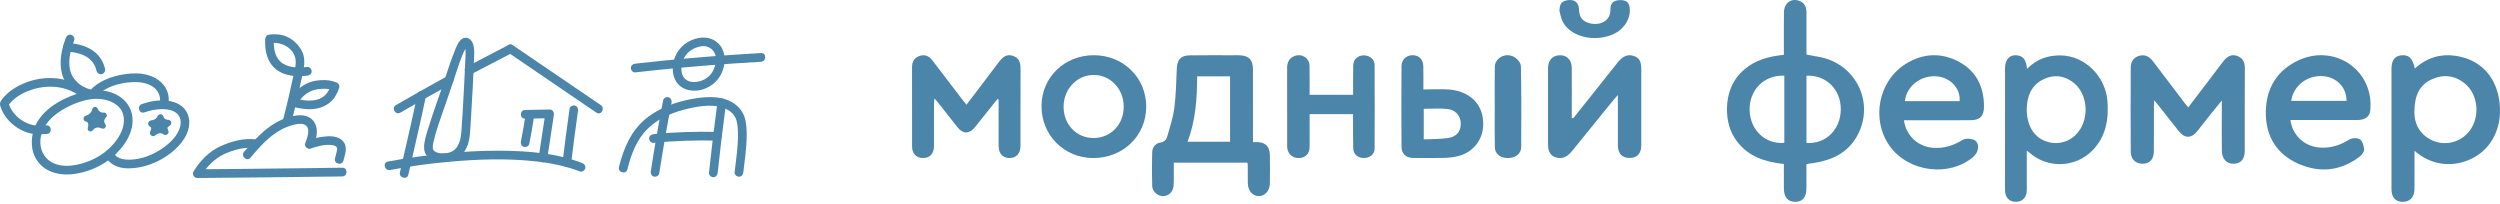 <svg width="269" height="22" viewBox="0 0 269 22" fill="none" xmlns="http://www.w3.org/2000/svg">
<path d="M191.946 17.644C189.935 17.428 188.131 16.87 186.868 15.17C186.12 14.162 185.819 13.001 185.821 11.763C185.826 10.08 186.382 8.619 187.652 7.507C188.869 6.44 190.354 6.06 191.946 5.899C191.946 4.335 191.932 2.837 191.951 1.338C191.965 0.328 192.733 -0.236 193.618 0.094C194.188 0.308 194.376 0.784 194.376 1.368C194.376 2.623 194.376 3.879 194.376 5.135C194.376 5.358 194.376 5.584 194.376 5.872C194.884 5.966 195.37 6.048 195.851 6.145C199.743 6.929 201.735 11.09 199.859 14.567C198.863 16.411 197.193 17.205 195.252 17.525C195.054 17.557 194.855 17.572 194.657 17.602C194.58 17.614 194.508 17.644 194.374 17.686C194.374 18.547 194.378 19.406 194.371 20.267C194.364 21.247 193.95 21.729 193.132 21.716C192.365 21.706 191.951 21.205 191.944 20.27C191.941 19.426 191.946 18.582 191.946 17.644ZM194.376 8.15C194.376 10.587 194.376 12.981 194.376 15.373C196.426 15.54 198.033 13.966 198.069 11.803C198.102 9.649 196.486 8.028 194.376 8.15ZM191.992 8.142C189.817 8.053 188.21 9.678 188.258 11.85C188.304 13.984 189.952 15.555 191.992 15.371C191.992 12.979 191.992 10.582 191.992 8.142Z" fill="#4C85AA"/>
<path d="M134.82 15.295C135.06 15.295 135.197 15.292 135.338 15.295C136.148 15.318 136.615 15.775 136.635 16.623C136.659 17.655 136.654 18.689 136.637 19.722C136.625 20.54 136.107 21.112 135.432 21.099C134.752 21.086 134.276 20.517 134.266 19.694C134.259 19.021 134.261 18.346 134.256 17.672C134.256 17.632 134.239 17.591 134.22 17.505C131.621 17.505 129.013 17.505 126.302 17.505C126.302 18.008 126.305 18.523 126.302 19.039C126.3 19.354 126.302 19.672 126.276 19.986C126.218 20.642 125.768 21.084 125.175 21.102C124.587 21.119 123.994 20.624 123.975 19.999C123.938 18.8 123.943 17.596 123.975 16.397C123.989 15.836 124.328 15.419 124.853 15.341C125.264 15.28 125.494 15.049 125.589 14.713C125.881 13.692 126.22 12.671 126.356 11.622C126.537 10.227 126.561 8.81 126.622 7.403C126.665 6.422 127.031 5.975 127.987 5.957C129.497 5.929 131.009 5.947 132.519 5.945C132.821 5.945 133.124 5.935 133.426 5.95C134.392 5.996 134.815 6.453 134.818 7.459C134.822 9.818 134.82 12.181 134.82 14.54C134.82 14.761 134.82 14.988 134.82 15.295ZM128.814 8.216C128.804 10.664 128.64 13.014 127.779 15.252C129.344 15.252 130.844 15.252 132.354 15.252C132.354 12.884 132.354 10.56 132.354 8.216C131.166 8.216 130.024 8.216 128.814 8.216Z" fill="#4C85AA"/>
<path d="M218.109 7.409C219.142 6.357 220.362 5.94 221.747 5.962C224.336 6.004 226.573 8.217 226.765 10.921C226.908 12.904 226.575 14.717 225.167 16.167C223.306 18.081 220.271 18.162 218.304 16.369C218.264 16.332 218.212 16.305 218.083 16.218C218.083 17.439 218.083 18.592 218.083 19.745C218.083 20.032 218.1 20.32 218.076 20.605C218.015 21.321 217.546 21.738 216.853 21.716C216.203 21.696 215.769 21.256 215.743 20.55C215.722 19.977 215.739 19.404 215.739 18.829C215.739 14.998 215.736 11.168 215.741 7.338C215.741 6.367 216.281 5.826 217.116 5.962C217.867 6.083 218.025 6.696 218.109 7.409ZM218.076 11.763C218.081 13.457 218.806 14.702 220.074 15.181C221.604 15.762 223.23 15.12 223.979 13.64C224.805 12.005 224.413 9.894 223.087 8.874C222.064 8.088 220.937 8 219.829 8.553C218.576 9.178 218.093 10.353 218.076 11.763Z" fill="#4C85AA"/>
<path d="M259.841 7.366C261.325 6.024 263.036 5.669 264.916 6.148C267.391 6.778 268.896 8.835 268.996 11.639C269.092 14.373 267.644 16.584 265.174 17.387C263.708 17.863 261.669 17.849 259.802 16.226C259.802 16.73 259.802 17.145 259.802 17.559C259.802 18.481 259.809 19.405 259.799 20.326C259.789 21.227 259.318 21.727 258.517 21.717C257.733 21.704 257.324 21.235 257.324 20.328C257.322 16.023 257.322 11.718 257.324 7.415C257.324 6.506 257.674 6.024 258.378 5.953C259.135 5.874 259.534 6.207 259.765 7.104C259.784 7.178 259.809 7.254 259.841 7.366ZM259.787 12.073C259.774 13.138 260.213 14.284 261.456 14.981C262.949 15.816 264.826 15.366 265.794 13.99C266.87 12.459 266.632 10.181 265.253 9.018C264.172 8.104 262.924 7.968 261.674 8.529C260.308 9.141 259.787 10.332 259.787 12.073Z" fill="#4C85AA"/>
<path d="M107.324 10.656C106.513 11.673 105.705 12.689 104.891 13.703C104.314 14.427 103.616 14.432 103.041 13.71C102.325 12.813 101.62 11.906 100.909 11.004C100.817 10.89 100.713 10.785 100.539 10.588C100.52 10.881 100.499 11.063 100.499 11.247C100.496 12.74 100.501 14.233 100.496 15.726C100.494 16.537 100.055 17.004 99.311 17.002C98.597 16.999 98.142 16.541 98.139 15.766C98.13 12.915 98.139 10.065 98.135 7.217C98.135 6.624 98.389 6.196 98.957 6.012C99.502 5.834 99.961 6.021 100.303 6.467C101.368 7.857 102.429 9.25 103.492 10.642C103.642 10.841 103.798 11.037 103.986 11.275C105.12 9.783 106.232 8.336 107.328 6.874C107.75 6.311 108.167 5.738 108.997 6.012C109.822 6.285 109.815 6.984 109.812 7.689C109.798 10.364 109.81 13.039 109.805 15.714C109.803 16.565 109.291 17.062 108.502 16.999C107.852 16.948 107.456 16.474 107.451 15.698C107.441 14.224 107.449 12.752 107.449 11.278C107.449 11.086 107.449 10.897 107.449 10.705C107.404 10.691 107.364 10.673 107.324 10.656Z" fill="#4C85AA"/>
<path d="M235.453 11.561C236.317 10.427 237.146 9.339 237.972 8.25C238.394 7.695 238.811 7.135 239.238 6.583C239.682 6.008 240.179 5.816 240.735 6.021C241.365 6.255 241.551 6.736 241.546 7.382C241.526 10.326 241.539 13.272 241.536 16.216C241.536 17.116 241.124 17.602 240.36 17.619C239.586 17.636 239.082 17.116 239.072 16.218C239.052 14.665 239.067 13.109 239.067 11.556C239.067 11.373 239.067 11.191 239.067 10.819C238.647 11.329 238.33 11.706 238.024 12.091C237.473 12.781 236.94 13.482 236.381 14.165C235.783 14.897 235.078 14.897 234.475 14.155C233.763 13.279 233.075 12.384 232.375 11.499C232.216 11.297 232.053 11.1 231.8 10.789C231.78 11.137 231.762 11.332 231.762 11.526C231.76 13.122 231.77 14.717 231.752 16.312C231.742 17.158 231.288 17.616 230.534 17.616C229.794 17.616 229.273 17.136 229.268 16.324C229.248 13.297 229.251 10.271 229.268 7.244C229.27 6.645 229.578 6.171 230.189 6.001C230.797 5.833 231.271 6.087 231.641 6.573C232.78 8.077 233.922 9.579 235.066 11.08C235.17 11.228 235.289 11.361 235.453 11.561Z" fill="#4C85AA"/>
<path d="M169.285 12.721C170.825 10.79 172.362 8.858 173.902 6.926C173.978 6.833 174.046 6.735 174.124 6.646C174.668 6.008 175.19 5.814 175.79 6.02C176.39 6.226 176.601 6.597 176.601 7.435C176.601 10.166 176.601 12.897 176.601 15.629C176.601 16.515 176.173 16.986 175.371 16.996C174.532 17.008 174.084 16.531 174.084 15.62C174.081 13.878 174.084 12.135 174.084 10.217C173.854 10.477 173.718 10.624 173.595 10.776C172.163 12.541 170.732 14.307 169.3 16.073C169.212 16.181 169.121 16.288 169.028 16.393C168.612 16.858 168.108 17.136 167.433 16.942C166.866 16.779 166.571 16.33 166.568 15.599C166.561 12.848 166.561 10.098 166.568 7.347C166.571 6.555 166.966 6.062 167.619 5.962C168.473 5.831 169.109 6.359 169.119 7.26C169.136 8.867 169.124 10.477 169.124 12.084C169.124 12.289 169.124 12.492 169.124 12.698C169.182 12.707 169.232 12.714 169.285 12.721Z" fill="#4C85AA"/>
<path d="M246.448 12.915C246.676 14.588 247.985 15.767 249.601 15.878C250.765 15.958 251.788 15.641 252.774 15.019C253.069 14.835 253.65 14.815 253.924 14.993C254.2 15.174 254.357 15.69 254.383 16.069C254.398 16.32 254.142 16.665 253.911 16.843C251.859 18.415 249.593 18.629 247.29 17.613C244.928 16.57 243.756 14.59 243.802 12.007C243.845 9.472 245.017 7.555 247.346 6.478C250.671 4.943 254.4 6.842 255.002 10.378C255.083 10.858 255.08 11.361 255.047 11.849C255.002 12.52 254.487 12.91 253.708 12.913C251.534 12.918 249.36 12.915 247.186 12.915C246.955 12.915 246.724 12.915 246.448 12.915ZM246.526 10.856C248.543 10.856 250.514 10.856 252.485 10.856C252.5 9.415 251.448 8.316 249.987 8.197C248.284 8.058 246.785 9.188 246.526 10.856Z" fill="#4C85AA"/>
<path d="M204.865 12.939C205.085 14.612 206.399 15.804 208.04 15.907C209.178 15.98 210.177 15.669 211.148 15.067C211.456 14.876 212.002 14.894 212.364 15.028C212.824 15.201 212.91 15.724 212.784 16.186C212.715 16.435 212.538 16.688 212.344 16.859C209.782 19.09 205.358 18.529 203.348 15.734C201.32 12.913 202.081 8.748 205.024 6.894C206.895 5.715 208.897 5.615 210.842 6.68C212.647 7.67 213.459 9.332 213.479 11.401C213.489 12.487 213.052 12.934 212 12.937C209.621 12.942 207.246 12.939 204.865 12.939ZM210.854 10.884C210.968 9.526 209.889 8.358 208.427 8.216C206.718 8.053 205.135 9.255 204.966 10.884C206.933 10.884 208.895 10.884 210.854 10.884Z" fill="#4C85AA"/>
<path d="M117.702 5.941C120.873 5.944 123.334 8.361 123.334 11.474C123.332 14.603 120.852 17.007 117.631 17.005C114.495 17 112.057 14.547 112.066 11.406C112.076 8.326 114.537 5.939 117.702 5.941ZM120.913 11.458C120.899 9.564 119.496 8.078 117.713 8.064C115.886 8.05 114.429 9.59 114.443 11.519C114.457 13.424 115.848 14.856 117.678 14.851C119.532 14.844 120.927 13.382 120.913 11.458Z" fill="#4C85AA"/>
<path d="M140.912 10.201C142.517 10.201 144.014 10.201 145.598 10.201C145.598 9.126 145.579 8.085 145.605 7.045C145.622 6.333 146.153 5.907 146.873 5.964C147.443 6.008 147.906 6.421 147.908 6.98C147.923 9.984 147.923 12.988 147.908 15.989C147.906 16.599 147.401 17.003 146.752 17.001C146.105 17.001 145.629 16.606 145.608 15.978C145.576 14.99 145.591 14.002 145.586 13.014C145.586 12.785 145.586 12.553 145.586 12.28C144.026 12.28 142.515 12.28 140.917 12.28C140.917 13.205 140.917 14.128 140.917 15.05C140.917 15.321 140.921 15.592 140.912 15.863C140.885 16.524 140.497 16.945 139.874 16.999C139.203 17.055 138.696 16.711 138.536 16.083C138.502 15.954 138.498 15.814 138.498 15.681C138.495 12.89 138.495 10.101 138.495 7.309C138.495 6.718 138.7 6.239 139.314 6.02C140.098 5.737 140.888 6.251 140.907 7.078C140.931 8.103 140.912 9.126 140.912 10.201Z" fill="#4C85AA"/>
<path d="M153.155 9.624C154.167 9.624 155.072 9.562 155.964 9.636C157.984 9.803 159.667 11.094 159.594 13.466C159.545 15.099 158.478 16.419 156.849 16.809C156.378 16.922 155.886 16.977 155.404 16.988C154.288 17.015 153.172 17.003 152.056 16.996C151.302 16.991 150.808 16.56 150.803 15.805C150.782 12.912 150.782 10.018 150.803 7.127C150.808 6.398 151.333 5.934 152.006 5.941C152.705 5.949 153.136 6.393 153.15 7.161C153.167 7.94 153.155 8.73 153.155 9.624ZM153.195 11.709C153.195 12.813 153.195 13.856 153.195 14.997C154.087 14.954 154.947 14.975 155.787 14.855C156.724 14.724 157.179 14.153 157.179 13.313C157.181 12.486 156.649 11.824 155.736 11.726C154.911 11.637 154.069 11.709 153.195 11.709Z" fill="#4C85AA"/>
<path d="M160.834 11.477C160.834 10.047 160.811 8.614 160.843 7.184C160.863 6.232 161.98 5.63 162.89 6.111C163.266 6.309 163.642 6.773 163.651 7.123C163.711 10.023 163.697 12.924 163.68 15.826C163.677 16.545 163.081 17.002 162.257 17.005C161.43 17.009 160.854 16.561 160.843 15.829C160.817 14.377 160.834 12.928 160.834 11.477Z" fill="#4C85AA"/>
<path d="M167.792 1.143C167.837 0.658 167.847 0.19 168.561 0.041C169.367 -0.128 169.873 0.235 169.898 0.982C169.928 1.871 170.269 2.311 171.086 2.51C172.175 2.779 173.164 2.235 173.262 1.314C173.285 1.113 173.272 0.907 173.307 0.709C173.385 0.29 173.688 0.047 174.221 0.016C174.755 -0.014 175.176 0.12 175.303 0.585C175.586 1.618 175.005 3.126 173.41 3.755C171.361 4.564 168.887 3.888 168.115 2.264C167.95 1.907 167.897 1.516 167.792 1.143Z" fill="#4C85AA"/>
<path d="M11.303 16.721C11.56 17.386 12.218 17.832 12.887 18.005C13.57 18.182 14.304 18.125 14.991 18.005C15.712 17.878 16.41 17.628 17.063 17.298C18.29 16.675 19.548 15.658 20.109 14.371C20.488 13.498 20.488 12.498 19.871 11.735C19.407 11.162 18.654 10.908 17.944 10.828C17.05 10.728 16.121 10.905 15.275 11.191C14.706 11.385 14.95 12.289 15.525 12.095C16.185 11.87 16.865 11.729 17.565 11.743C18.069 11.752 18.638 11.856 19.027 12.204C19.057 12.229 19.215 12.408 19.159 12.335C19.198 12.387 19.236 12.445 19.269 12.502C19.355 12.652 19.363 12.666 19.411 12.864C19.477 13.141 19.442 13.491 19.321 13.835C18.954 14.883 17.933 15.715 17.011 16.261C15.985 16.867 14.754 17.255 13.554 17.171C13.329 17.154 13.066 17.098 12.874 17.019C12.683 16.938 12.549 16.846 12.445 16.75C12.391 16.7 12.341 16.644 12.291 16.59C12.216 16.506 12.345 16.673 12.289 16.586C12.274 16.563 12.26 16.542 12.245 16.521C12.208 16.461 12.128 16.267 12.208 16.473C12.116 16.238 11.893 16.073 11.63 16.146C11.405 16.206 11.214 16.483 11.303 16.721Z" fill="#4C85AA"/>
<path d="M18.096 11.331C18.242 10.63 18.136 9.895 17.721 9.301C17.29 8.682 16.65 8.293 15.933 8.082C15.16 7.855 14.339 7.861 13.547 7.965C12.754 8.07 11.985 8.27 11.255 8.607C10.68 8.874 10.136 9.243 9.709 9.714C9.305 10.159 9.966 10.826 10.372 10.376C11.318 9.33 12.864 8.899 14.243 8.838C15.014 8.805 15.864 8.905 16.508 9.372C17.046 9.764 17.329 10.424 17.192 11.081C17.067 11.67 17.971 11.92 18.096 11.331Z" fill="#4C85AA"/>
<path d="M26.933 16.979C27.923 15.827 28.977 14.599 30.35 13.899C30.735 13.703 31.136 13.545 31.554 13.439C31.909 13.349 32.338 13.255 32.694 13.38C33.532 13.674 33.05 14.872 32.838 15.418C32.711 15.741 33.096 16.112 33.415 15.995C34.115 15.739 34.947 15.516 35.701 15.608C35.897 15.631 36.178 15.689 36.255 15.898C36.309 16.046 36.251 16.235 36.216 16.381C36.163 16.602 36.105 16.821 36.045 17.039C35.886 17.623 36.791 17.871 36.949 17.289C37.089 16.779 37.303 16.198 37.164 15.666C37.041 15.2 36.641 14.893 36.195 14.758C35.753 14.624 35.272 14.649 34.819 14.704C34.253 14.77 33.701 14.895 33.165 15.093C33.357 15.285 33.551 15.479 33.742 15.67C34.042 14.902 34.28 14.072 33.899 13.287C33.538 12.545 32.719 12.324 31.954 12.418C30.406 12.607 29.062 13.457 27.958 14.516C27.362 15.085 26.808 15.695 26.27 16.318C25.878 16.771 26.539 17.437 26.933 16.979Z" fill="#4C85AA"/>
<path d="M36.837 18.045C35.599 18.061 34.361 18.078 33.122 18.093C30.559 18.124 27.996 18.153 25.433 18.18C24.033 18.195 22.632 18.207 21.232 18.215C21.368 18.451 21.503 18.686 21.636 18.922C22.243 17.92 23.093 17.053 24.166 16.559C25.177 16.092 26.383 15.794 27.5 15.938C27.752 15.971 27.969 15.698 27.969 15.469C27.969 15.188 27.752 15.034 27.5 15C26.221 14.834 24.847 15.217 23.693 15.748C22.485 16.305 21.509 17.32 20.828 18.447C20.645 18.751 20.88 19.155 21.232 19.153C23.808 19.136 26.385 19.109 28.961 19.08C31.151 19.055 33.343 19.028 35.532 19.001C35.966 18.995 36.401 18.991 36.835 18.984C37.439 18.974 37.441 18.036 36.837 18.045Z" fill="#4C85AA"/>
<path d="M31.327 13.237C31.769 11.579 32.15 9.903 32.507 8.224C32.663 7.486 32.852 6.724 32.663 5.971C32.486 5.275 31.975 4.671 31.404 4.256C30.669 3.721 29.762 3.602 28.881 3.742C28.673 3.775 28.548 4.004 28.537 4.194C28.464 5.427 28.731 6.73 29.767 7.509C30.452 8.026 31.34 8.195 32.181 8.197C32.477 8.197 32.771 8.172 33.067 8.142C33.319 8.117 33.536 7.945 33.536 7.674C33.536 7.438 33.321 7.18 33.067 7.205C32.842 7.226 32.615 7.249 32.388 7.255C32.229 7.259 32.069 7.259 31.911 7.251C31.827 7.247 31.744 7.24 31.661 7.232C31.617 7.228 31.575 7.224 31.531 7.217C31.638 7.232 31.506 7.213 31.471 7.207C31.288 7.176 31.104 7.13 30.927 7.071C30.883 7.057 30.84 7.04 30.798 7.024C30.723 6.994 30.842 7.046 30.746 7.001C30.654 6.957 30.567 6.911 30.479 6.859C30.437 6.834 30.398 6.809 30.36 6.782C30.337 6.767 30.239 6.69 30.306 6.744C30.225 6.678 30.146 6.607 30.075 6.53C29.937 6.384 29.86 6.276 29.748 6.048C29.685 5.923 29.671 5.884 29.623 5.734C29.577 5.59 29.544 5.442 29.517 5.292C29.454 4.934 29.458 4.554 29.481 4.19C29.366 4.34 29.252 4.492 29.137 4.642C30.244 4.469 31.567 5.134 31.788 6.313C31.906 6.944 31.686 7.617 31.554 8.232C31.394 8.982 31.227 9.73 31.052 10.476C30.856 11.316 30.652 12.153 30.429 12.985C30.267 13.572 31.171 13.82 31.327 13.237Z" fill="#4C85AA"/>
<path d="M31.402 11.47C31.584 11.497 31.763 11.556 31.942 11.593C32.296 11.67 32.659 11.725 33.021 11.747C33.917 11.8 34.822 11.597 35.518 11.01C36.001 10.604 36.307 10.028 36.499 9.437C36.557 9.257 36.464 8.989 36.284 8.907C35.743 8.664 35.166 8.587 34.574 8.622C34.136 8.649 33.697 8.705 33.286 8.868C32.357 9.232 31.607 9.912 31.123 10.785C30.829 11.312 31.64 11.787 31.934 11.258C32.296 10.606 32.89 10.03 33.536 9.772C33.832 9.653 34.14 9.595 34.457 9.57C34.905 9.533 35.395 9.53 35.812 9.72C35.741 9.543 35.668 9.368 35.597 9.191C35.453 9.633 35.249 9.995 34.926 10.291C34.893 10.322 34.857 10.351 34.822 10.381C34.878 10.335 34.772 10.414 34.755 10.426C34.672 10.483 34.584 10.535 34.492 10.581C34.455 10.599 34.415 10.618 34.378 10.635C34.328 10.658 34.384 10.631 34.392 10.629C34.365 10.639 34.34 10.649 34.313 10.658C34.222 10.689 34.128 10.718 34.034 10.741C33.953 10.76 33.874 10.776 33.792 10.791C33.709 10.806 33.844 10.789 33.734 10.799C33.686 10.803 33.64 10.81 33.592 10.812C33.415 10.824 33.238 10.824 33.061 10.816C32.98 10.812 32.898 10.806 32.817 10.797C32.782 10.793 32.744 10.789 32.709 10.785C32.575 10.77 32.73 10.789 32.659 10.778C32.517 10.756 32.376 10.733 32.236 10.701C32.042 10.66 31.85 10.597 31.654 10.57C31.404 10.535 31.15 10.633 31.077 10.897C31.015 11.114 31.15 11.435 31.402 11.47Z" fill="#4C85AA"/>
<path d="M49.92 16.375C50.31 15.835 50.491 15.192 50.553 14.535C50.616 13.883 50.645 13.225 50.687 12.572C50.753 11.52 50.814 10.466 50.866 9.414C50.916 8.415 50.96 7.415 51.006 6.417C51.029 5.909 51.064 5.384 50.947 4.884C50.843 4.432 50.474 3.952 49.949 4.079C49.341 4.227 49.053 5.182 48.851 5.68C48.545 6.43 48.291 7.199 48.043 7.968C47.67 9.126 47.265 10.274 46.865 11.424C46.64 12.072 46.419 12.722 46.215 13.377C46.013 14.021 45.78 14.681 45.671 15.35C45.598 15.806 45.598 16.279 45.865 16.673C46.153 17.098 46.63 17.323 47.126 17.396C48.199 17.552 49.255 17.25 49.92 16.375C50.072 16.173 49.951 15.85 49.751 15.733C49.512 15.594 49.264 15.7 49.109 15.902C49.203 15.779 49.089 15.927 49.068 15.95C49.034 15.988 48.999 16.025 48.962 16.061C48.837 16.181 48.793 16.21 48.62 16.3C48.238 16.5 47.751 16.54 47.33 16.483C47.176 16.463 47.001 16.417 46.884 16.354C46.799 16.308 46.765 16.283 46.74 16.261C46.719 16.24 46.699 16.221 46.68 16.198C46.594 16.108 46.715 16.265 46.655 16.165C46.638 16.138 46.624 16.11 46.609 16.083C46.574 16.021 46.64 16.188 46.607 16.081C46.594 16.04 46.586 15.996 46.572 15.954C46.54 15.858 46.576 16.038 46.572 15.977C46.569 15.931 46.565 15.89 46.565 15.844C46.563 15.698 46.582 15.556 46.611 15.415C46.861 14.221 47.297 13.047 47.695 11.897C48.09 10.751 48.503 9.609 48.874 8.455C49.072 7.836 49.272 7.219 49.495 6.609C49.618 6.271 49.747 5.936 49.887 5.625C49.947 5.492 50.012 5.359 50.083 5.23C50.112 5.175 50.143 5.121 50.176 5.069C50.193 5.044 50.21 5.017 50.226 4.992C50.278 4.911 50.174 5.063 50.23 4.986C50.28 4.917 50.305 4.948 50.228 4.971C50.245 4.965 50.314 4.94 50.224 4.967C50.17 4.984 50.112 5.011 50.053 4.99C49.964 4.959 49.985 4.888 50.005 4.986C50.01 5.013 50.051 5.14 50.064 5.219C50.13 5.634 50.085 6.076 50.066 6.492C50.026 7.376 49.987 8.259 49.943 9.141C49.893 10.172 49.837 11.203 49.772 12.235C49.732 12.87 49.689 13.508 49.645 14.143C49.601 14.783 49.495 15.371 49.111 15.902C48.964 16.108 49.076 16.425 49.28 16.544C49.514 16.681 49.77 16.581 49.92 16.375Z" fill="#4C85AA"/>
<path d="M43.071 12.122C44.888 11.068 46.719 10.037 48.562 9.026C49.091 8.736 48.618 7.926 48.089 8.215C46.247 9.226 44.415 10.257 42.598 11.312C42.075 11.614 42.548 12.427 43.071 12.122Z" fill="#4C85AA"/>
<path d="M50.72 7.974C52.202 7.203 53.685 6.434 55.167 5.663C55.702 5.384 55.229 4.575 54.694 4.852C53.212 5.623 51.729 6.392 50.247 7.163C49.709 7.442 50.185 8.253 50.72 7.974Z" fill="#4C85AA"/>
<path d="M44.913 10.145C44.394 12.689 43.796 15.219 43.215 17.75C43.154 18.017 43.092 18.284 43.031 18.55C42.896 19.138 43.8 19.388 43.936 18.8C44.434 16.65 44.925 14.496 45.403 12.341C45.546 11.693 45.688 11.047 45.819 10.397C45.938 9.805 45.034 9.553 44.913 10.145Z" fill="#4C85AA"/>
<path d="M54.693 5.665C57.192 7.367 59.692 9.067 62.191 10.77C62.853 11.22 63.514 11.672 64.176 12.122C64.676 12.462 65.145 11.651 64.649 11.312C62.151 9.609 59.651 7.909 57.152 6.207C56.489 5.757 55.829 5.304 55.166 4.854C54.666 4.515 54.195 5.327 54.693 5.665Z" fill="#4C85AA"/>
<path d="M61.289 11.689C61.01 13.622 60.762 15.56 60.522 17.5C60.491 17.752 60.76 17.969 60.991 17.969C61.27 17.969 61.428 17.752 61.46 17.5C61.687 15.643 61.924 13.789 62.193 11.939C62.229 11.689 62.131 11.434 61.866 11.361C61.645 11.301 61.324 11.437 61.289 11.689Z" fill="#4C85AA"/>
<path d="M41.979 18.294C44.132 17.871 46.253 17.594 48.434 17.398C51.51 17.123 54.631 17.023 57.705 17.369C59.299 17.548 60.895 17.867 62.395 18.446C62.63 18.538 62.91 18.346 62.972 18.119C63.045 17.855 62.883 17.634 62.645 17.542C59.815 16.448 56.663 16.225 53.658 16.217C50.716 16.211 47.776 16.465 44.863 16.871C43.815 17.017 42.769 17.184 41.729 17.388C41.137 17.507 41.387 18.411 41.979 18.294Z" fill="#4C85AA"/>
<path d="M56.562 12.255C56.416 13.251 56.248 14.239 56.048 15.229C56 15.468 56.116 15.748 56.375 15.806C56.608 15.86 56.9 15.735 56.952 15.479C57.152 14.491 57.319 13.504 57.467 12.505C57.502 12.264 57.406 11.989 57.139 11.928C56.916 11.878 56.6 11.997 56.562 12.255Z" fill="#4C85AA"/>
<path d="M56.5 12.77C57.382 12.749 58.261 12.741 59.142 12.72C58.992 12.522 58.84 12.324 58.69 12.126C58.434 13.704 58.228 15.289 57.971 16.866C57.932 17.117 58.036 17.371 58.298 17.444C58.521 17.504 58.834 17.367 58.876 17.117C59.132 15.539 59.338 13.954 59.594 12.376C59.642 12.087 59.474 11.774 59.142 11.782C58.261 11.803 57.382 11.812 56.5 11.832C55.898 11.845 55.896 12.783 56.5 12.77Z" fill="#4C85AA"/>
<path d="M67.506 18.223C67.914 16.589 68.493 15.004 69.733 13.81C70.915 12.67 72.492 12.041 74.069 11.682C75.403 11.378 77.074 11.124 78.299 11.816C78.689 12.034 78.947 12.291 79.143 12.687C79.343 13.093 79.393 13.762 79.406 14.287C79.437 15.718 79.199 17.129 79.045 18.546C79.018 18.798 79.281 19.015 79.514 19.015C79.791 19.015 79.956 18.798 79.983 18.546C80.129 17.206 80.345 15.877 80.345 14.524C80.345 13.86 80.314 13.149 80.083 12.52C79.883 11.976 79.529 11.537 79.064 11.195C77.793 10.259 76.009 10.372 74.542 10.632C72.765 10.949 71.01 11.568 69.583 12.697C67.91 14.02 67.102 15.96 66.599 17.975C66.456 18.561 67.36 18.811 67.506 18.223Z" fill="#4C85AA"/>
<path d="M68.346 7.788C71.842 7.395 75.345 7.078 78.854 6.836C79.864 6.767 80.875 6.705 81.885 6.647C82.485 6.613 82.49 5.676 81.885 5.709C78.374 5.907 74.865 6.18 71.367 6.528C70.361 6.628 69.352 6.736 68.348 6.849C68.096 6.878 67.879 7.045 67.879 7.317C67.877 7.551 68.094 7.818 68.346 7.788Z" fill="#4C85AA"/>
<path d="M71.355 10.795C70.865 13.327 70.423 15.871 70.027 18.421C69.988 18.671 70.092 18.926 70.354 18.998C70.577 19.059 70.892 18.924 70.931 18.671C71.327 16.123 71.769 13.579 72.259 11.045C72.307 10.797 72.188 10.539 71.932 10.468C71.7 10.405 71.402 10.545 71.355 10.795Z" fill="#4C85AA"/>
<path d="M70.317 15.373C72.599 15.139 74.907 15.083 77.199 15.129C77.804 15.141 77.804 14.204 77.199 14.191C74.907 14.147 72.599 14.201 70.317 14.435C70.065 14.46 69.848 14.633 69.848 14.904C69.848 15.137 70.065 15.4 70.317 15.373Z" fill="#4C85AA"/>
<path d="M77.189 11.07C76.853 13.575 76.551 16.083 76.285 18.596C76.258 18.848 76.52 19.065 76.754 19.065C77.028 19.065 77.195 18.848 77.222 18.596C77.491 16.083 77.791 13.575 78.127 11.07C78.16 10.818 77.887 10.601 77.658 10.601C77.376 10.601 77.222 10.818 77.189 11.07Z" fill="#4C85AA"/>
<path d="M3.475 16.004C3.662 17.023 4.3 17.896 5.235 18.35C6.233 18.836 7.346 18.857 8.419 18.646C10.453 18.248 12.272 17.127 13.443 15.406C13.997 14.591 14.358 13.606 14.249 12.612C14.141 11.628 13.624 10.847 12.782 10.33C10.934 9.19 8.634 9.803 6.819 10.697C5.838 11.18 4.935 11.837 4.277 12.72C3.573 13.662 3.293 14.841 3.475 16.004C3.514 16.254 3.827 16.394 4.052 16.331C4.319 16.258 4.419 16.006 4.379 15.754C4.112 14.05 5.308 12.649 6.681 11.835C8.115 10.984 10.042 10.268 11.697 10.843C12.318 11.059 12.976 11.503 13.201 12.151C13.472 12.928 13.301 13.766 12.916 14.473C12.101 15.969 10.665 17.017 9.057 17.517C8.107 17.813 7.067 17.986 6.096 17.688C5.167 17.402 4.556 16.706 4.381 15.754C4.335 15.504 4.033 15.364 3.804 15.427C3.541 15.498 3.429 15.754 3.475 16.004Z" fill="#4C85AA"/>
<path d="M9.741 9.629C8.678 9.362 7.715 8.539 7.518 7.43C7.326 6.349 7.618 5.328 7.986 4.324C8.074 4.086 7.888 3.811 7.659 3.746C7.397 3.676 7.17 3.836 7.082 4.074C6.632 5.299 6.349 6.563 6.651 7.866C6.957 9.189 8.216 10.21 9.491 10.531C10.076 10.681 10.326 9.777 9.741 9.629Z" fill="#4C85AA"/>
<path d="M7.255 5.563C7.751 5.592 8.224 5.665 8.707 5.83C8.919 5.903 8.982 5.928 9.199 6.048C9.28 6.094 9.359 6.142 9.436 6.194C9.474 6.219 9.509 6.246 9.545 6.271C9.572 6.292 9.565 6.286 9.524 6.255C9.542 6.269 9.561 6.286 9.58 6.301C9.707 6.407 9.818 6.523 9.926 6.646C9.94 6.663 10.009 6.755 9.936 6.655C9.961 6.69 9.988 6.726 10.013 6.761C10.055 6.821 10.095 6.886 10.132 6.951C10.168 7.013 10.201 7.078 10.232 7.142C10.245 7.169 10.257 7.199 10.27 7.226C10.211 7.096 10.268 7.224 10.278 7.253C10.326 7.38 10.363 7.509 10.395 7.64C10.455 7.886 10.732 8.034 10.972 7.967C11.224 7.899 11.359 7.638 11.299 7.39C11.134 6.707 10.766 6.061 10.216 5.613C9.376 4.929 8.313 4.686 7.253 4.623C7 4.609 6.784 4.85 6.784 5.092C6.786 5.361 7 5.548 7.255 5.563Z" fill="#4C85AA"/>
<path d="M9.288 9.676C7.428 8.247 4.842 8.049 2.696 8.918C1.783 9.286 0.904 9.826 0.283 10.601C0.074 10.862 -0.069 11.062 0.035 11.414C0.12 11.699 0.243 11.981 0.393 12.237C0.695 12.756 1.112 13.195 1.589 13.556C2.118 13.958 2.752 14.258 3.408 14.379C3.748 14.441 4.094 14.473 4.44 14.446C4.49 14.441 4.542 14.435 4.592 14.429C4.902 14.391 4.569 14.421 4.742 14.418C4.831 14.416 4.921 14.418 5.011 14.418C5.615 14.418 5.615 13.481 5.011 13.481C4.642 13.481 4.277 13.537 3.908 13.508C3.452 13.473 3 13.316 2.602 13.097C1.8 12.656 1.137 11.926 0.904 11.028C0.887 11.149 0.872 11.27 0.856 11.389C1.414 10.576 2.381 9.995 3.329 9.676C4.458 9.295 5.69 9.207 6.848 9.507C7.569 9.695 8.226 10.028 8.817 10.482C9.017 10.637 9.343 10.514 9.459 10.314C9.597 10.076 9.488 9.83 9.288 9.676Z" fill="#4C85AA"/>
<path d="M75.33 8.73C74.851 8.863 74.288 8.888 73.857 8.603C73.403 8.301 73.282 7.701 73.323 7.19C73.361 6.727 73.528 6.29 73.803 5.921C74.015 5.638 74.301 5.413 74.649 5.236C74.69 5.215 74.732 5.194 74.774 5.175C74.851 5.14 74.749 5.181 74.828 5.152C74.918 5.119 75.005 5.088 75.097 5.061C75.176 5.038 75.257 5.017 75.338 5.002C75.378 4.994 75.418 4.988 75.455 4.981C75.509 4.971 75.43 4.983 75.426 4.983C75.451 4.981 75.476 4.977 75.501 4.975C75.649 4.963 75.791 4.965 75.936 4.975C75.872 4.971 75.859 4.958 75.924 4.977C75.978 4.992 76.032 5.002 76.084 5.019C76.205 5.056 76.316 5.111 76.422 5.177C76.795 5.413 77.02 5.85 77.039 6.282C77.043 6.402 77.032 6.521 77.024 6.642C77.018 6.711 77.018 6.686 77.028 6.625C77.024 6.655 77.02 6.686 77.014 6.715C77.001 6.788 76.987 6.859 76.972 6.93C76.934 7.088 76.859 7.328 76.818 7.423C76.83 7.396 76.78 7.503 76.768 7.528C76.745 7.576 76.72 7.623 76.693 7.669C76.639 7.765 76.578 7.861 76.511 7.949C76.503 7.959 76.484 7.982 76.445 8.028C76.405 8.074 76.364 8.117 76.322 8.159C76.237 8.242 76.164 8.307 76.084 8.363C75.853 8.532 75.603 8.647 75.33 8.73C74.753 8.903 74.999 9.809 75.58 9.634C76.693 9.301 77.512 8.478 77.835 7.361C78.11 6.407 78.01 5.311 77.224 4.613C76.401 3.881 75.322 3.919 74.365 4.338C73.309 4.8 72.582 5.779 72.419 6.919C72.298 7.757 72.494 8.705 73.182 9.261C73.855 9.805 74.772 9.857 75.58 9.634C76.159 9.474 75.913 8.567 75.33 8.73Z" fill="#4C85AA"/>
<path d="M9.284 12.747C9.836 12.585 10.114 12.233 10.228 11.793C10.351 12.204 10.83 12.481 11.199 12.403C10.789 12.856 10.872 13.17 11.087 13.554C10.88 13.464 10.241 13.187 9.728 13.841C9.797 13.575 9.824 13.402 9.749 13.162C9.672 12.918 9.484 12.856 9.284 12.768" fill="#4C85AA"/>
<path d="M9.365 13.037C9.653 12.95 9.928 12.808 10.134 12.587C10.322 12.387 10.447 12.139 10.52 11.874C10.326 11.874 10.134 11.874 9.94 11.874C10.117 12.429 10.703 12.802 11.28 12.695C11.182 12.529 11.086 12.362 10.989 12.193C10.786 12.42 10.624 12.681 10.611 12.993C10.601 13.247 10.709 13.489 10.83 13.706C10.968 13.568 11.103 13.433 11.241 13.295C11.007 13.195 10.772 13.114 10.513 13.118C10.117 13.124 9.763 13.322 9.517 13.629C9.684 13.727 9.851 13.822 10.02 13.921C10.095 13.623 10.134 13.318 10.02 13.024C9.911 12.752 9.695 12.62 9.438 12.51C9.29 12.445 9.117 12.466 9.028 12.618C8.953 12.745 8.986 12.964 9.136 13.029C9.215 13.064 9.299 13.095 9.374 13.139C9.38 13.143 9.436 13.183 9.405 13.158C9.374 13.133 9.43 13.183 9.43 13.183C9.47 13.218 9.424 13.166 9.438 13.193C9.442 13.202 9.47 13.256 9.453 13.212C9.474 13.262 9.486 13.318 9.495 13.373C9.488 13.341 9.495 13.37 9.495 13.385C9.495 13.41 9.497 13.435 9.497 13.46C9.497 13.485 9.495 13.51 9.492 13.537C9.497 13.491 9.488 13.56 9.486 13.568C9.474 13.633 9.459 13.697 9.442 13.762C9.409 13.891 9.463 14.033 9.58 14.102C9.686 14.164 9.861 14.158 9.943 14.054C9.999 13.983 10.061 13.916 10.13 13.858C10.099 13.885 10.18 13.822 10.191 13.818C10.222 13.8 10.255 13.783 10.288 13.766C10.23 13.795 10.324 13.754 10.338 13.75C10.361 13.743 10.386 13.737 10.409 13.731C10.426 13.727 10.441 13.725 10.457 13.723C10.415 13.727 10.413 13.729 10.447 13.725C10.478 13.723 10.507 13.72 10.536 13.72C10.566 13.72 10.595 13.723 10.624 13.725C10.657 13.729 10.653 13.727 10.607 13.72C10.62 13.723 10.634 13.725 10.647 13.727C10.691 13.735 10.734 13.745 10.778 13.758C10.822 13.77 10.864 13.785 10.905 13.8C10.922 13.806 10.941 13.814 10.957 13.82C10.861 13.789 10.916 13.802 10.938 13.812C11.063 13.866 11.199 13.868 11.301 13.764C11.397 13.668 11.414 13.518 11.349 13.402C11.326 13.36 11.303 13.318 11.282 13.277C11.278 13.27 11.249 13.204 11.264 13.239C11.278 13.274 11.253 13.21 11.249 13.202C11.234 13.162 11.226 13.122 11.216 13.081C11.201 13.027 11.211 13.11 11.214 13.077C11.216 13.058 11.211 13.035 11.211 13.016C11.211 12.999 11.214 12.983 11.214 12.968C11.216 13.031 11.214 12.972 11.218 12.95C11.222 12.933 11.226 12.916 11.232 12.899C11.232 12.899 11.259 12.831 11.247 12.858C11.232 12.889 11.268 12.82 11.272 12.814C11.284 12.791 11.299 12.768 11.314 12.745C11.343 12.699 11.372 12.666 11.414 12.618C11.62 12.387 11.418 12.062 11.122 12.116C11.053 12.129 11.155 12.122 11.118 12.116C11.099 12.114 11.076 12.118 11.055 12.118C11.043 12.118 10.966 12.106 11.034 12.12C11.018 12.116 11.001 12.114 10.984 12.11C10.943 12.099 10.901 12.087 10.859 12.072C10.918 12.095 10.841 12.062 10.834 12.058C10.813 12.047 10.795 12.037 10.776 12.024C10.757 12.012 10.739 11.999 10.72 11.987C10.755 12.01 10.722 11.989 10.705 11.974C10.67 11.945 10.639 11.912 10.609 11.879C10.578 11.843 10.643 11.933 10.597 11.864C10.584 11.845 10.572 11.826 10.561 11.806C10.551 11.787 10.54 11.766 10.53 11.745C10.553 11.793 10.526 11.73 10.522 11.714C10.434 11.439 10.024 11.42 9.943 11.714C9.928 11.764 9.913 11.814 9.897 11.862C9.893 11.87 9.859 11.945 9.888 11.885C9.878 11.908 9.867 11.931 9.855 11.954C9.832 11.997 9.805 12.041 9.778 12.083C9.774 12.089 9.722 12.153 9.763 12.104C9.747 12.122 9.73 12.143 9.713 12.162C9.578 12.306 9.411 12.397 9.209 12.458C9.055 12.506 8.955 12.668 8.999 12.826C9.038 12.981 9.209 13.083 9.365 13.037Z" fill="#4C85AA"/>
<path d="M16.288 13.291C16.79 13.251 17.088 12.999 17.263 12.645C17.294 13.018 17.749 13.23 18.076 13.23C17.58 13.487 17.605 13.841 17.792 14.181C17.624 14.022 17.069 13.791 16.469 14.306C16.576 14.089 16.63 13.947 16.609 13.729C16.588 13.508 16.438 13.42 16.282 13.31" fill="#4C85AA"/>
<path d="M16.288 13.637C16.565 13.612 16.842 13.547 17.073 13.385C17.282 13.239 17.448 13.047 17.565 12.82C17.35 12.762 17.134 12.703 16.919 12.645C16.952 12.956 17.109 13.193 17.367 13.364C17.573 13.501 17.832 13.572 18.078 13.576C18.019 13.362 17.961 13.145 17.902 12.931C17.648 13.066 17.402 13.287 17.346 13.583C17.292 13.858 17.365 14.114 17.496 14.356C17.677 14.216 17.859 14.076 18.04 13.935C17.836 13.749 17.567 13.658 17.294 13.643C16.892 13.62 16.525 13.808 16.225 14.06C16.406 14.199 16.588 14.339 16.769 14.481C16.907 14.201 16.998 13.922 16.94 13.608C16.888 13.326 16.677 13.164 16.459 13.01C16.311 12.905 16.067 12.978 15.983 13.135C15.89 13.312 15.95 13.497 16.108 13.61C16.131 13.626 16.179 13.674 16.209 13.681C16.194 13.676 16.159 13.637 16.194 13.67C16.209 13.683 16.223 13.695 16.236 13.708C16.242 13.712 16.275 13.745 16.273 13.749C16.277 13.737 16.221 13.697 16.259 13.735C16.263 13.741 16.267 13.749 16.269 13.756C16.252 13.712 16.248 13.704 16.256 13.729C16.261 13.749 16.288 13.801 16.263 13.729C16.275 13.766 16.269 13.82 16.267 13.86C16.267 13.868 16.267 13.879 16.265 13.887C16.263 13.914 16.263 13.906 16.269 13.862C16.269 13.862 16.259 13.91 16.259 13.914C16.248 13.958 16.231 14.002 16.215 14.043C16.227 14.012 16.229 14.012 16.215 14.043C16.2 14.072 16.188 14.101 16.173 14.131C16.096 14.287 16.119 14.468 16.263 14.579C16.406 14.689 16.584 14.664 16.719 14.552C16.752 14.524 16.754 14.522 16.729 14.541C16.746 14.529 16.765 14.516 16.784 14.504C16.817 14.481 16.852 14.458 16.888 14.437C16.921 14.418 16.956 14.402 16.99 14.385C16.917 14.42 16.99 14.387 17.009 14.381C17.04 14.37 17.073 14.36 17.107 14.351C17.123 14.347 17.138 14.345 17.154 14.341C17.194 14.335 17.186 14.335 17.132 14.343C17.132 14.343 17.282 14.337 17.296 14.339C17.334 14.341 17.386 14.366 17.296 14.337C17.319 14.345 17.348 14.345 17.371 14.351C17.394 14.358 17.419 14.364 17.442 14.372C17.454 14.377 17.527 14.406 17.465 14.379C17.402 14.351 17.469 14.383 17.482 14.387C17.498 14.395 17.517 14.406 17.534 14.416C17.548 14.425 17.563 14.437 17.578 14.445C17.492 14.402 17.521 14.399 17.552 14.427C17.682 14.543 17.867 14.562 18.009 14.454C18.146 14.347 18.182 14.16 18.098 14.006C18.088 13.987 18.078 13.966 18.067 13.947C18.063 13.937 18.057 13.928 18.052 13.918C18.042 13.893 18.046 13.906 18.067 13.951C18.067 13.92 18.04 13.877 18.032 13.843C18.027 13.824 18.026 13.803 18.019 13.785C18.007 13.745 18.023 13.868 18.023 13.81C18.023 13.791 18.023 13.77 18.023 13.751C18.021 13.687 18.003 13.831 18.019 13.768C18.023 13.749 18.03 13.731 18.034 13.712C18.048 13.656 18.003 13.764 18.026 13.731C18.036 13.716 18.042 13.699 18.05 13.685C18.094 13.614 18.046 13.683 18.048 13.685C18.038 13.67 18.194 13.566 18.107 13.622C18.157 13.589 18.205 13.558 18.259 13.531C18.388 13.462 18.463 13.28 18.419 13.139C18.371 12.991 18.242 12.887 18.084 12.885C18.063 12.885 18.044 12.885 18.023 12.883C18.009 12.883 17.946 12.88 18.007 12.883C18.065 12.885 18.005 12.88 17.99 12.878C17.969 12.874 17.946 12.868 17.925 12.862C17.905 12.855 17.882 12.849 17.861 12.841C17.85 12.837 17.786 12.816 17.84 12.835C17.892 12.853 17.832 12.83 17.819 12.824C17.798 12.814 17.78 12.803 17.761 12.791C17.744 12.78 17.73 12.77 17.713 12.76C17.65 12.718 17.723 12.764 17.721 12.768C17.717 12.772 17.634 12.676 17.63 12.674C17.648 12.676 17.671 12.741 17.64 12.682C17.636 12.676 17.621 12.639 17.615 12.637C17.634 12.685 17.638 12.695 17.63 12.67C17.625 12.66 17.623 12.649 17.619 12.639C17.613 12.614 17.607 12.545 17.617 12.645C17.6 12.497 17.521 12.347 17.363 12.309C17.219 12.276 17.042 12.328 16.971 12.47C16.95 12.51 16.929 12.549 16.904 12.589C16.892 12.607 16.879 12.626 16.867 12.645C16.825 12.71 16.917 12.587 16.867 12.645C16.838 12.678 16.809 12.712 16.777 12.743C16.761 12.758 16.744 12.772 16.727 12.787C16.671 12.837 16.792 12.745 16.727 12.787C16.69 12.812 16.65 12.837 16.611 12.857C16.594 12.866 16.565 12.889 16.548 12.889C16.561 12.883 16.573 12.878 16.588 12.872C16.573 12.878 16.556 12.885 16.542 12.889C16.498 12.903 16.452 12.916 16.406 12.926C16.379 12.932 16.354 12.937 16.327 12.941C16.302 12.945 16.308 12.945 16.35 12.939C16.331 12.941 16.313 12.943 16.294 12.945C16.113 12.962 15.938 13.093 15.948 13.291C15.948 13.464 16.094 13.656 16.288 13.637Z" fill="#4C85AA"/>
</svg>
